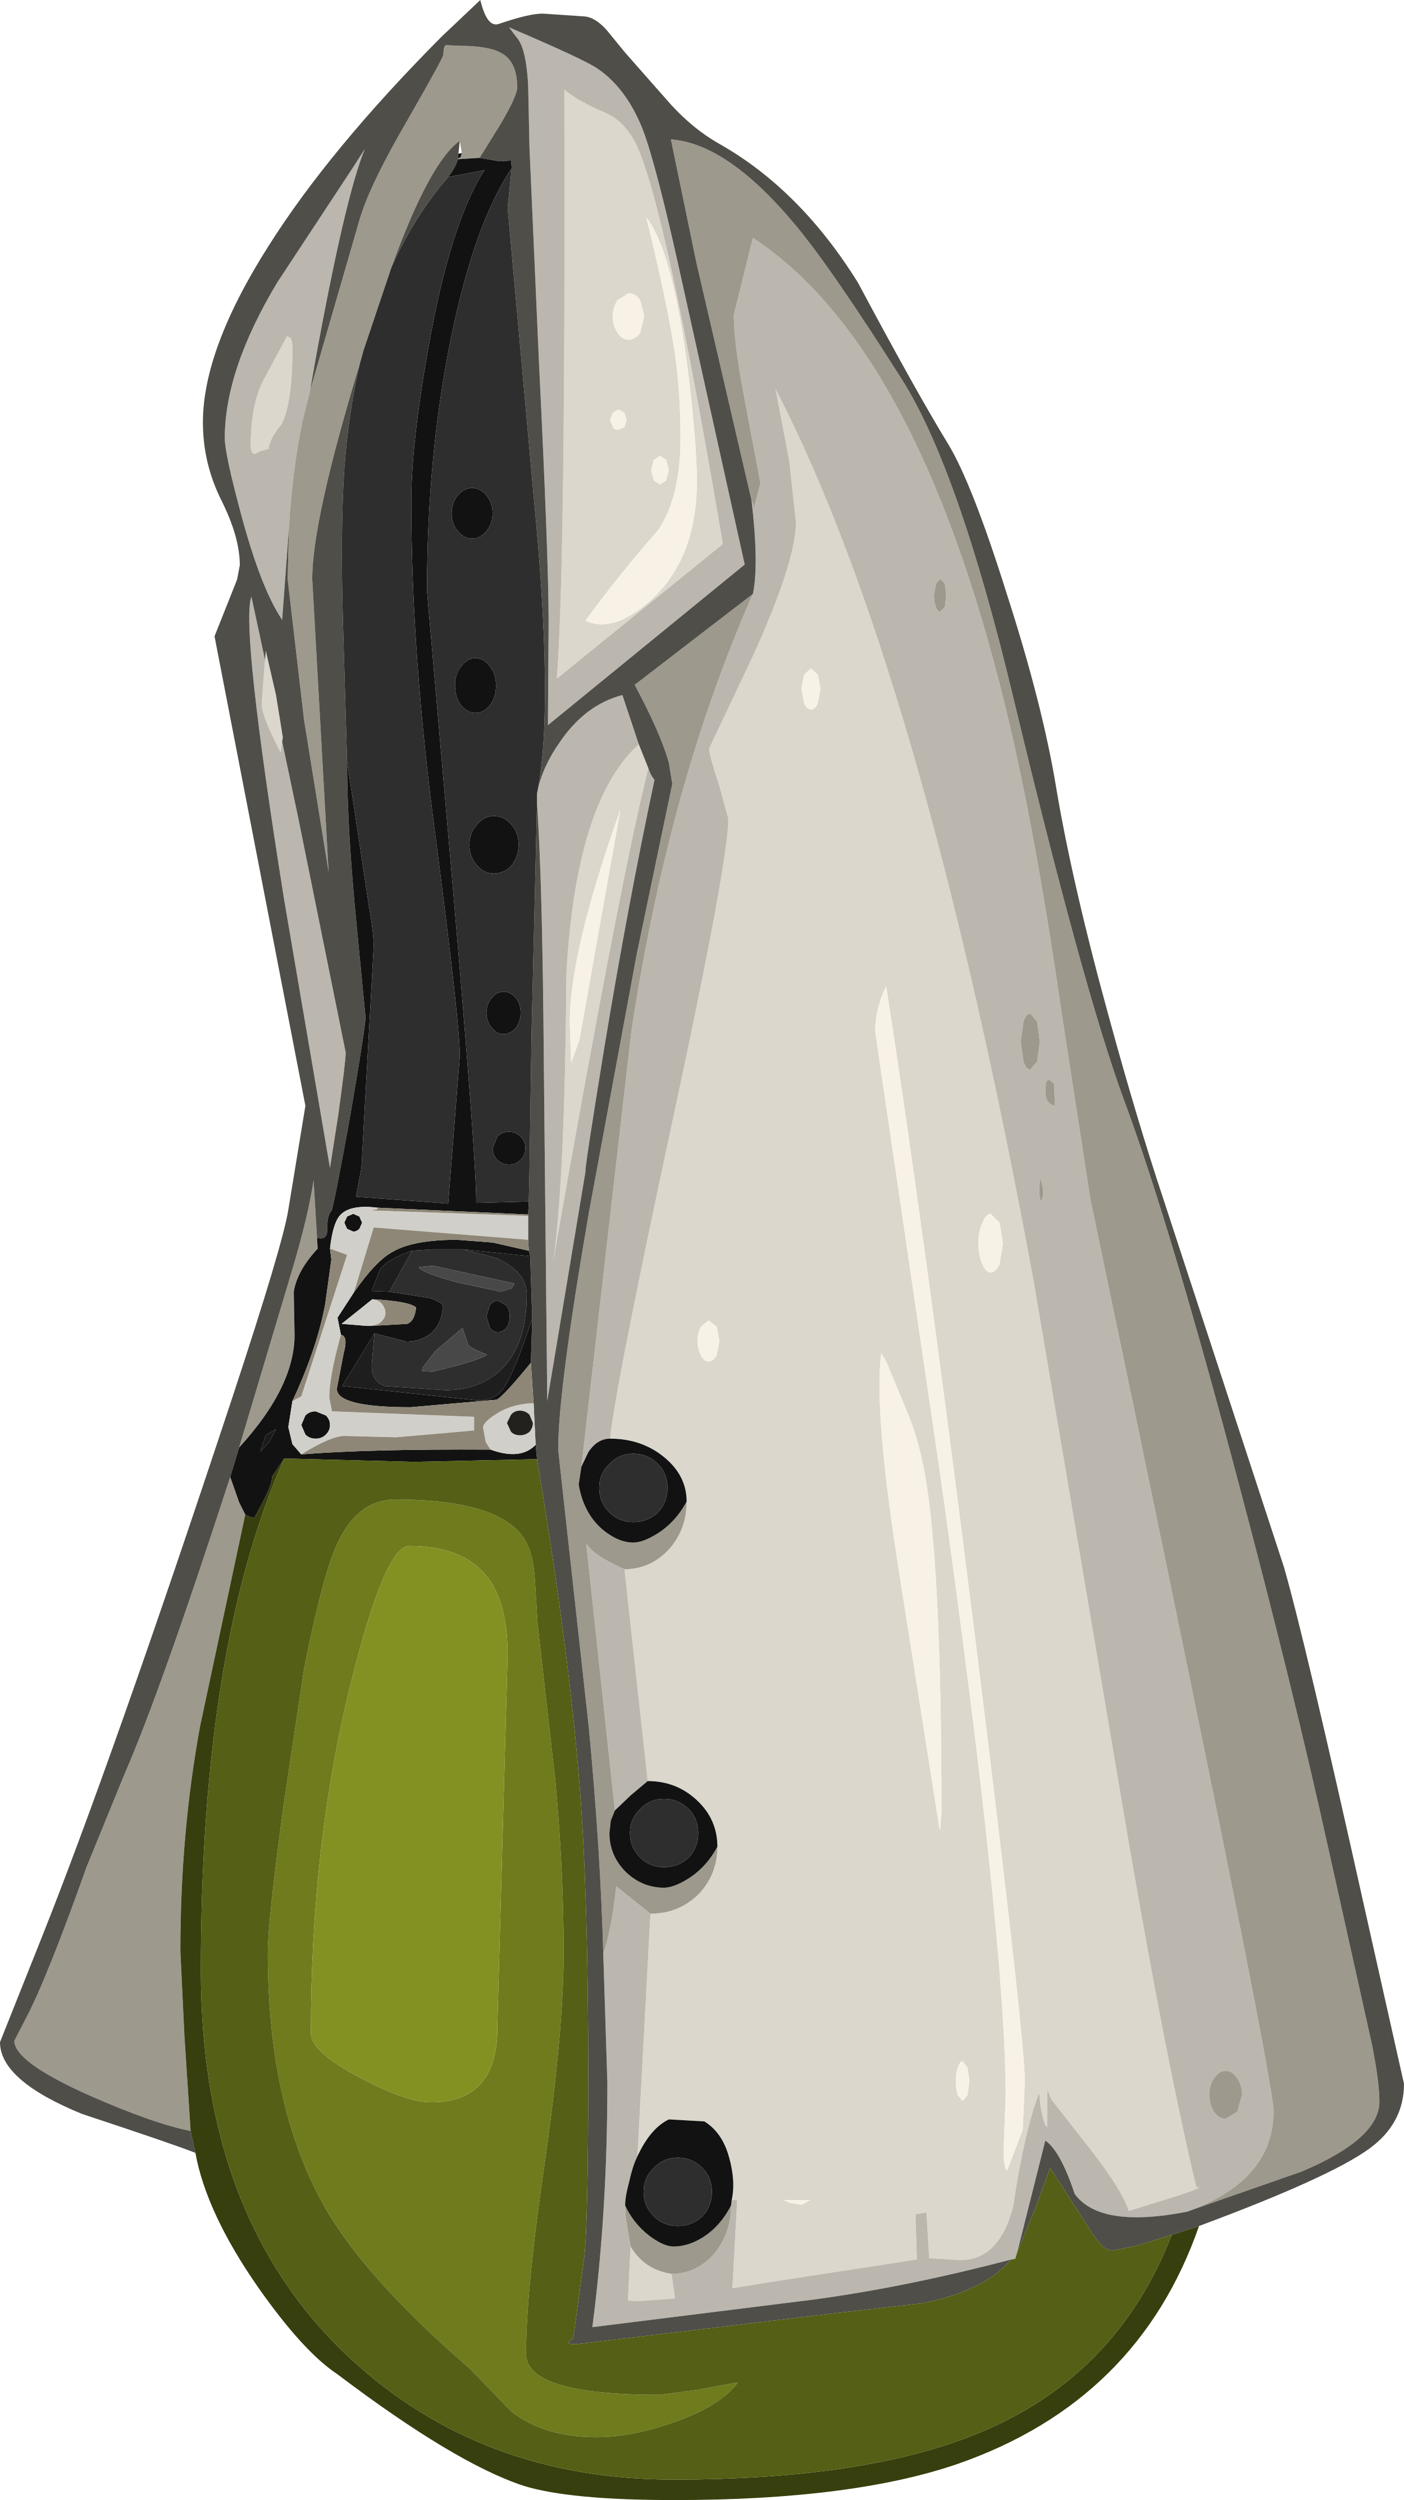 <?xml version="1.0" encoding="UTF-8" standalone="no"?>
<svg xmlns:ffdec="https://www.free-decompiler.com/flash" xmlns:xlink="http://www.w3.org/1999/xlink" ffdec:objectType="shape" height="182.9px" width="102.75px" xmlns="http://www.w3.org/2000/svg">
  <g transform="matrix(1.0, 0.0, 0.0, 1.0, 41.4, 149.3)">
    <path d="M2.9 -141.05 Q4.3 -140.45 5.15 -138.75 7.3 -134.35 11.5 -109.5 L-0.65 -99.65 Q0.0 -107.85 -0.1 -142.75 0.8 -141.95 2.9 -141.05 M5.35 -94.85 L6.05 -93.1 Q4.05 -85.2 -0.65 -58.55 L-0.9 -57.05 Q-0.05 -63.3 0.05 -78.05 0.75 -90.7 5.35 -94.85 M3.8 -124.95 Q4.1 -124.45 4.6 -124.45 5.1 -124.45 5.45 -124.95 L5.75 -126.15 5.45 -127.35 Q5.1 -127.85 4.6 -127.85 L3.8 -127.35 Q3.45 -126.85 3.45 -126.15 3.45 -125.45 3.8 -124.95 M3.25 -44.05 Q3.6 -47.7 7.85 -67.45 11.9 -86.25 11.9 -89.4 L11.2 -91.95 Q10.5 -94.05 10.5 -94.55 L13.7 -101.3 Q16.85 -108.25 16.85 -111.1 L16.35 -115.65 15.35 -120.85 Q26.0 -100.35 34.25 -55.55 L40.3 -19.85 Q43.7 0.5 46.15 10.7 46.9 10.65 44.75 11.35 L41.2 12.45 Q40.85 11.15 38.6 8.2 L35.55 4.3 35.25 3.6 35.25 6.3 Q35.0 6.25 34.75 4.8 L34.65 3.8 Q33.55 6.7 32.75 12.1 31.75 16.05 28.85 16.05 L26.6 15.9 26.4 12.55 25.6 12.7 25.7 16.0 15.3 17.6 12.2 18.1 12.55 11.65 12.15 11.65 Q12.45 10.25 11.95 8.5 11.45 6.7 10.15 5.9 L7.55 5.75 Q6.2 6.4 5.25 8.45 L6.2 -9.3 Q8.25 -9.3 9.7 -10.7 11.1 -12.15 11.1 -14.2 11.1 -16.2 9.6 -17.6 8.1 -19.0 6.0 -19.0 L4.3 -34.5 Q6.2 -34.5 7.55 -35.95 8.85 -37.4 8.85 -39.45 8.85 -41.35 7.2 -42.7 5.55 -44.05 3.25 -44.05 M7.75 17.05 L8.0 18.85 5.3 19.05 4.55 19.0 4.75 15.05 Q5.75 16.75 7.75 17.05 M8.0 -123.35 Q8.4 -120.6 8.4 -117.25 8.4 -112.9 6.75 -110.5 3.85 -107.2 1.45 -103.9 3.5 -102.9 6.35 -105.5 9.6 -108.55 9.6 -114.1 9.6 -116.9 8.9 -122.55 7.8 -130.95 5.9 -133.4 7.5 -126.85 8.0 -123.35 M7.35 -114.15 L7.55 -114.9 7.35 -115.65 6.9 -115.95 6.45 -115.65 6.25 -114.9 6.45 -114.15 6.9 -113.85 7.35 -114.15 M3.45 -119.1 L3.25 -118.6 3.45 -118.05 Q3.6 -117.85 3.85 -117.85 L4.3 -118.05 4.45 -118.6 4.3 -119.1 3.85 -119.35 3.45 -119.1 M17.95 -100.4 L17.45 -99.95 17.25 -98.9 17.45 -97.85 Q17.65 -97.4 17.95 -97.4 18.25 -97.4 18.45 -97.85 L18.65 -98.9 18.45 -99.95 17.95 -100.4 M4.0 -90.05 Q0.3 -79.7 0.3 -74.5 L0.4 -71.55 1.0 -73.2 4.0 -90.05 M9.65 -51.2 Q9.65 -50.6 9.9 -50.15 10.1 -49.7 10.45 -49.7 10.8 -49.7 11.05 -50.15 L11.25 -51.2 11.05 -52.25 10.45 -52.7 9.9 -52.25 Q9.65 -51.8 9.65 -51.2 M23.1 -50.3 Q22.5 -46.15 24.5 -33.65 L27.35 -15.55 27.4 -15.4 27.5 -16.6 Q27.5 -34.95 26.25 -41.65 25.8 -44.1 24.95 -46.1 L23.5 -49.6 23.1 -50.3 M31.75 -59.85 L31.1 -60.5 Q30.75 -60.5 30.5 -59.85 30.2 -59.25 30.2 -58.35 30.2 -57.45 30.5 -56.8 30.75 -56.2 31.1 -56.2 31.45 -56.2 31.75 -56.8 L32.0 -58.35 31.75 -59.85 M23.45 -77.15 Q22.65 -75.5 22.65 -73.85 L27.45 -41.15 Q32.2 -7.35 32.2 4.1 L32.05 7.85 Q32.0 9.15 32.3 9.5 L33.45 6.5 33.6 2.95 Q33.6 -0.25 29.95 -29.6 26.1 -60.3 23.45 -77.15 M29.4 1.95 L29.05 1.5 Q28.85 1.5 28.7 1.95 28.55 2.35 28.55 2.95 28.55 3.55 28.7 4.0 L29.05 4.4 29.4 4.0 29.55 2.95 29.4 1.95 M17.9 11.65 L15.95 11.65 16.4 11.85 17.25 12.0 17.9 11.65 M-21.75 -116.45 L-22.35 -116.3 -22.7 -116.1 Q-23.05 -116.05 -23.05 -116.7 -23.05 -119.95 -21.95 -121.8 L-20.4 -124.7 -20.15 -124.6 Q-20.0 -124.4 -20.0 -123.75 -20.0 -119.8 -20.8 -118.25 -21.65 -117.25 -21.75 -116.45 M-22.0 -101.0 L-21.95 -101.7 -21.2 -98.45 -20.7 -95.35 -20.75 -95.05 -20.85 -94.25 Q-22.2 -96.8 -22.25 -97.75 L-22.05 -100.5 -22.0 -101.0" fill="#dbd7cd" fill-rule="evenodd" stroke="none"/>
    <path d="M2.9 -141.05 Q0.8 -141.95 -0.1 -142.75 0.0 -107.85 -0.65 -99.65 L11.5 -109.5 Q7.3 -134.35 5.15 -138.75 4.3 -140.45 2.9 -141.05 M5.65 -139.8 Q6.65 -137.15 8.4 -129.2 L13.1 -108.0 -1.3 -96.25 -1.25 -103.8 Q-1.25 -108.45 -1.95 -122.65 L-2.65 -138.5 -2.75 -143.15 Q-2.9 -145.65 -3.5 -146.45 L-4.15 -147.3 Q1.25 -145.0 2.3 -144.3 4.45 -142.85 5.65 -139.8 M-20.25 -110.75 L-20.75 -103.95 Q-22.3 -106.25 -23.75 -111.65 -24.95 -116.1 -24.95 -117.25 -24.95 -122.25 -21.1 -128.65 L-15.5 -137.15 -14.7 -138.4 Q-16.15 -134.9 -18.4 -122.5 L-18.7 -120.75 -19.25 -118.55 Q-20.0 -115.0 -20.25 -110.75 M-2.05 -91.5 Q-1.65 -93.3 -0.4 -95.05 1.45 -97.75 4.15 -98.45 L5.35 -94.85 Q0.75 -90.7 0.05 -78.05 -0.05 -63.3 -0.9 -57.05 L-0.65 -58.55 Q4.05 -85.2 6.05 -93.1 6.2 -92.6 6.5 -92.25 4.55 -83.1 2.8 -72.5 1.35 -63.6 1.45 -63.6 L-1.35 -46.8 -1.6 -71.45 Q-1.7 -84.95 -2.1 -90.5 L-2.1 -91.25 -2.05 -91.5 M32.6 16.0 Q24.8 18.05 18.0 18.95 L1.95 20.95 Q3.05 12.55 3.05 3.1 L2.75 -6.35 Q3.35 -8.1 3.7 -11.3 L6.2 -9.3 5.25 8.45 Q4.9 9.15 4.65 10.3 4.35 11.4 4.35 12.05 L4.4 13.0 4.75 15.05 4.55 19.0 5.3 19.05 8.0 18.85 7.75 17.05 Q9.55 17.05 10.85 15.6 12.1 14.1 12.1 12.05 L12.15 11.65 12.55 11.65 12.2 18.1 15.3 17.6 25.7 16.0 25.6 12.7 26.4 12.55 26.6 15.9 28.85 16.05 Q31.75 16.05 32.75 12.1 33.55 6.7 34.65 3.8 L34.75 4.8 Q35.0 6.25 35.25 6.3 L35.25 3.6 35.55 4.3 38.6 8.2 Q40.85 11.15 41.2 12.45 L44.75 11.35 Q46.9 10.65 46.15 10.7 43.7 0.5 40.3 -19.85 L34.25 -55.55 Q26.0 -100.35 15.35 -120.85 L16.35 -115.65 16.85 -111.1 Q16.85 -108.25 13.7 -101.3 L10.5 -94.55 Q10.5 -94.05 11.2 -91.95 L11.9 -89.4 Q11.9 -86.25 7.85 -67.45 3.6 -47.7 3.25 -44.05 2.3 -44.05 1.65 -43.05 L1.15 -42.0 4.8 -73.8 Q7.55 -91.95 13.7 -105.85 14.15 -108.0 13.6 -112.7 L13.75 -112.35 13.75 -112.0 14.25 -113.95 12.95 -120.85 Q12.3 -124.45 12.3 -126.25 L13.7 -131.9 Q26.15 -123.7 32.6 -95.8 34.55 -87.3 36.3 -75.15 L38.4 -61.55 Q51.8 2.5 51.8 5.15 51.8 10.1 45.75 12.4 L45.5 12.5 Q39.1 13.75 37.25 11.2 36.2 8.05 35.1 7.3 L33.05 15.45 32.9 15.95 32.6 16.0 M27.1 -104.9 Q27.2 -104.55 27.4 -104.55 L27.75 -104.9 27.85 -105.75 27.75 -106.6 27.4 -106.95 27.1 -106.6 26.95 -105.75 Q26.95 -105.25 27.1 -104.9 M34.0 -75.15 Q33.7 -75.15 33.5 -74.55 L33.3 -73.1 33.5 -71.65 Q33.7 -71.05 34.0 -71.05 L34.5 -71.65 34.7 -73.1 34.5 -74.55 34.0 -75.15 M35.75 -70.0 L35.35 -70.35 35.15 -70.15 35.1 -69.45 Q35.1 -68.55 35.8 -68.4 L35.75 -70.0 M34.7 -63.05 L34.65 -62.05 34.75 -61.4 Q35.15 -61.85 34.75 -63.05 L34.7 -63.05 M3.6 -16.85 L1.5 -36.4 Q1.95 -35.55 4.3 -34.5 L6.0 -19.0 4.75 -17.95 3.6 -16.85 M48.3 5.7 L49.15 5.2 49.5 3.95 Q49.5 3.25 49.15 2.75 48.8 2.2 48.3 2.2 47.8 2.2 47.45 2.75 47.1 3.25 47.1 3.95 47.1 4.65 47.45 5.2 47.8 5.7 48.3 5.7 M-21.75 -116.45 Q-21.65 -117.25 -20.8 -118.25 -20.0 -119.8 -20.0 -123.75 -20.0 -124.4 -20.15 -124.6 L-20.4 -124.7 -21.95 -121.8 Q-23.05 -119.95 -23.05 -116.7 -23.05 -116.05 -22.7 -116.1 L-22.35 -116.3 -21.75 -116.45 M-20.75 -95.05 L-19.55 -89.35 -16.1 -72.3 Q-16.1 -71.65 -16.65 -67.7 L-17.25 -63.85 -20.6 -83.45 Q-23.8 -103.5 -23.0 -105.65 L-22.0 -101.0 -22.05 -100.5 -22.25 -97.75 Q-22.2 -96.8 -20.85 -94.25 L-20.75 -95.05" fill="#bbb7af" fill-rule="evenodd" stroke="none"/>
    <path d="M-27.45 6.6 Q-30.2 6.05 -34.85 4.0 -40.35 1.55 -40.35 0.0 L-39.55 -1.55 Q-38.0 -4.45 -35.05 -12.75 L-32.25 -19.6 Q-29.65 -25.55 -24.55 -41.25 L-23.9 -39.4 -23.45 -38.5 -26.75 -23.05 Q-28.2 -15.2 -28.2 -6.55 L-27.9 -0.3 -27.45 6.6 M-23.9 -43.4 L-20.0 -56.45 Q-18.85 -60.3 -18.45 -62.95 L-18.2 -58.75 -18.15 -57.95 Q-19.65 -56.35 -19.9 -54.8 L-19.85 -52.0 Q-19.65 -48.05 -23.9 -43.4 M-15.05 -122.75 Q-18.55 -111.25 -18.55 -106.95 L-17.35 -85.5 -19.15 -96.65 -20.35 -106.95 -20.25 -110.75 Q-20.0 -115.0 -19.25 -118.55 L-18.7 -120.75 -15.05 -133.35 Q-14.3 -135.85 -11.5 -140.65 -8.95 -145.1 -8.95 -145.3 -8.95 -145.95 -8.75 -146.0 L-7.85 -145.95 Q-5.5 -145.95 -4.6 -145.35 -3.55 -144.7 -3.55 -142.9 -3.55 -142.3 -4.75 -140.25 L-6.3 -137.75 -7.9 -137.65 -7.9 -137.7 -7.7 -137.8 -7.6 -138.1 -7.75 -139.0 Q-9.95 -137.45 -12.75 -129.75 L-14.8 -123.65 -15.05 -122.75 M2.75 -6.35 Q2.55 -13.85 1.7 -22.85 L-0.55 -43.25 Q-0.55 -47.6 1.7 -60.6 L5.2 -79.5 7.8 -91.95 7.55 -93.5 Q6.95 -95.65 5.05 -99.2 L13.7 -105.85 Q7.55 -91.95 4.8 -73.8 L1.15 -42.0 0.95 -40.7 Q1.3 -38.6 2.7 -37.4 3.85 -36.45 4.95 -36.45 5.65 -36.45 6.7 -37.1 8.05 -37.95 8.85 -39.45 8.85 -37.4 7.55 -35.95 6.2 -34.5 4.3 -34.5 1.95 -35.55 1.5 -36.4 L3.6 -16.85 3.3 -16.1 3.2 -15.2 Q3.2 -13.55 4.4 -12.35 5.6 -11.2 7.2 -11.2 7.9 -11.2 8.95 -11.85 10.3 -12.7 11.1 -14.2 11.1 -12.15 9.7 -10.7 8.25 -9.3 6.2 -9.3 L3.7 -11.3 Q3.35 -8.1 2.75 -6.35 M13.6 -112.7 L9.55 -130.15 7.7 -139.1 Q11.85 -138.8 16.8 -132.85 19.4 -129.75 24.6 -121.55 28.75 -115.0 32.75 -98.3 37.9 -76.85 40.85 -68.85 44.3 -59.55 49.35 -40.4 53.25 -25.7 55.85 -13.9 L59.0 0.25 Q59.55 3.0 59.55 4.45 59.55 7.15 53.9 9.55 L45.75 12.4 Q51.8 10.1 51.8 5.15 51.8 2.5 38.4 -61.55 L36.3 -75.15 Q34.55 -87.3 32.6 -95.8 26.15 -123.7 13.7 -131.9 L12.3 -126.25 Q12.3 -124.45 12.95 -120.85 L14.25 -113.95 13.75 -112.0 13.75 -112.35 13.6 -112.7 M12.1 12.05 Q12.1 14.1 10.85 15.6 9.55 17.05 7.75 17.05 5.75 16.75 4.75 15.05 L4.4 13.0 4.35 12.05 Q4.95 13.35 6.1 14.25 7.15 15.05 7.9 15.05 8.95 15.05 10.0 14.4 11.3 13.6 12.1 12.05 M34.0 -75.15 L34.5 -74.55 34.7 -73.1 34.5 -71.65 34.0 -71.05 Q33.7 -71.05 33.5 -71.65 L33.3 -73.1 33.5 -74.55 Q33.7 -75.15 34.0 -75.15 M27.1 -104.9 Q26.95 -105.25 26.95 -105.75 L27.1 -106.6 27.4 -106.95 27.75 -106.6 27.85 -105.75 27.75 -104.9 27.4 -104.55 Q27.2 -104.55 27.1 -104.9 M34.7 -63.05 L34.75 -63.05 Q35.15 -61.85 34.75 -61.4 L34.65 -62.05 34.7 -63.05 M35.75 -70.0 L35.8 -68.4 Q35.1 -68.55 35.1 -69.45 L35.15 -70.15 35.35 -70.35 35.75 -70.0 M48.3 5.7 Q47.8 5.7 47.45 5.2 47.1 4.65 47.1 3.95 47.1 3.25 47.45 2.75 47.8 2.2 48.3 2.2 48.8 2.2 49.15 2.75 49.5 3.25 49.5 3.95 L49.15 5.2 48.3 5.7" fill="#9e998d" fill-rule="evenodd" stroke="none"/>
    <path d="M5.65 -139.8 Q4.45 -142.85 2.3 -144.3 1.25 -145.0 -4.15 -147.3 L-3.5 -146.45 Q-2.9 -145.65 -2.75 -143.15 L-2.65 -138.5 -1.95 -122.65 Q-1.25 -108.45 -1.25 -103.8 L-1.3 -96.25 13.1 -108.0 8.4 -129.2 Q6.65 -137.15 5.65 -139.8 M-27.1 8.2 Q-28.6 7.6 -35.4 5.35 -41.4 2.9 -41.4 0.1 L-38.45 -7.3 Q-33.25 -20.3 -24.4 -47.05 -20.7 -58.25 -20.3 -60.8 L-19.05 -68.4 -25.7 -102.75 -24.05 -106.9 -23.85 -107.95 Q-23.85 -110.0 -25.2 -112.7 -26.55 -115.4 -26.55 -118.4 -26.55 -123.75 -21.75 -131.3 -17.3 -138.35 -9.1 -146.6 L-6.25 -149.3 Q-5.75 -147.25 -4.9 -147.55 -2.55 -148.35 -1.6 -148.3 L1.35 -148.1 Q2.15 -148.05 3.0 -147.1 L4.35 -145.45 7.7 -141.65 Q9.35 -139.85 11.2 -138.8 17.15 -135.45 21.4 -128.6 25.7 -120.55 28.0 -116.8 29.75 -113.9 32.25 -105.95 34.9 -97.75 35.9 -91.65 37.1 -84.5 39.85 -74.55 41.85 -67.25 43.75 -61.55 L52.55 -34.7 Q54.05 -29.55 58.5 -9.55 L61.35 3.15 Q61.35 6.05 58.8 7.9 55.9 10.0 46.35 13.55 L44.35 14.2 41.75 15.0 40.0 15.35 Q39.35 15.35 38.55 14.1 L35.45 9.3 34.45 12.05 33.05 15.45 35.1 7.3 Q36.2 8.05 37.25 11.2 39.1 13.75 45.5 12.5 L45.75 12.4 53.9 9.55 Q59.55 7.15 59.55 4.45 59.55 3.0 59.0 0.25 L55.85 -13.9 Q53.25 -25.7 49.35 -40.4 44.3 -59.55 40.85 -68.85 37.9 -76.85 32.75 -98.3 28.75 -115.0 24.6 -121.55 19.4 -129.75 16.8 -132.85 11.85 -138.8 7.7 -139.1 L9.55 -130.15 13.6 -112.7 Q14.15 -108.0 13.7 -105.85 L5.05 -99.2 Q6.95 -95.65 7.55 -93.5 L7.8 -91.95 5.2 -79.5 1.7 -60.6 Q-0.55 -47.6 -0.55 -43.25 L1.7 -22.85 Q2.55 -13.85 2.75 -6.35 L3.05 3.1 Q3.05 12.55 1.95 20.95 L18.0 18.95 Q24.8 18.05 32.6 16.0 30.65 18.3 26.1 19.2 L19.95 19.9 0.75 22.2 Q-0.25 22.2 0.55 21.8 L1.35 15.9 Q1.65 13.4 1.65 2.3 1.65 -10.35 1.05 -18.25 0.3 -28.2 -2.1 -42.55 L-2.2 -43.6 -2.35 -46.65 -2.55 -49.6 -2.45 -52.85 -2.6 -57.4 -2.7 -57.8 -2.75 -58.6 -2.75 -60.35 -2.75 -60.45 -2.7 -61.4 -2.65 -63.65 -2.5 -73.65 -2.1 -90.5 Q-1.7 -84.95 -1.6 -71.45 L-1.35 -46.8 1.45 -63.6 Q1.35 -63.6 2.8 -72.5 4.55 -83.1 6.5 -92.25 6.2 -92.6 6.05 -93.1 L5.35 -94.85 4.15 -98.45 Q1.45 -97.75 -0.4 -95.05 -1.65 -93.3 -2.05 -91.5 -0.85 -97.7 -2.35 -113.05 L-4.25 -134.1 -3.95 -137.0 -4.0 -137.55 -4.85 -137.5 -6.3 -137.75 -4.75 -140.25 Q-3.55 -142.3 -3.55 -142.9 -3.55 -144.7 -4.6 -145.35 -5.5 -145.95 -7.85 -145.95 L-8.75 -146.0 Q-8.95 -145.95 -8.95 -145.3 -8.95 -145.1 -11.5 -140.65 -14.3 -135.85 -15.05 -133.35 L-18.7 -120.75 -18.4 -122.5 Q-16.15 -134.9 -14.7 -138.4 L-15.5 -137.15 -21.1 -128.65 Q-24.95 -122.25 -24.95 -117.25 -24.95 -116.1 -23.75 -111.65 -22.3 -106.25 -20.75 -103.95 L-20.25 -110.75 -20.35 -106.95 -19.15 -96.65 -17.35 -85.5 -18.55 -106.95 Q-18.55 -111.25 -15.05 -122.75 -15.9 -119.15 -16.2 -115.0 -16.5 -110.45 -16.3 -103.75 L-16.0 -93.6 Q-16.0 -88.7 -15.3 -81.6 L-14.65 -74.9 Q-14.65 -74.15 -15.8 -67.5 -17.0 -60.9 -17.15 -60.7 -17.45 -60.4 -17.45 -59.45 -17.4 -58.7 -17.95 -58.7 L-18.2 -58.75 -18.45 -62.95 Q-18.85 -60.3 -20.0 -56.45 L-23.9 -43.4 -24.55 -41.25 Q-29.65 -25.55 -32.25 -19.6 L-35.05 -12.75 Q-38.0 -4.45 -39.55 -1.55 L-40.35 0.0 Q-40.35 1.55 -34.85 4.0 -30.2 6.05 -27.45 6.6 L-27.1 8.2 M-7.9 -137.7 L-7.9 -137.65 Q-8.0 -137.15 -8.6 -136.35 -11.1 -133.45 -12.75 -129.75 -9.95 -137.45 -7.75 -139.0 L-7.85 -138.05 -7.9 -137.7 M-20.75 -95.05 L-20.7 -95.35 -21.2 -98.45 -21.95 -101.7 -22.0 -101.0 -23.0 -105.65 Q-23.8 -103.5 -20.6 -83.45 L-17.25 -63.85 -16.65 -67.7 Q-16.1 -71.65 -16.1 -72.3 L-19.55 -89.35 -20.75 -95.05" fill="#4f4e49" fill-rule="evenodd" stroke="none"/>
    <path d="M-27.1 8.2 L-27.45 6.6 -27.9 -0.3 -28.2 -6.55 Q-28.2 -15.2 -26.75 -23.05 L-23.45 -38.5 Q-23.1 -38.3 -22.8 -38.25 -21.45 -40.6 -21.5 -41.25 L-20.6 -42.6 Q-26.7 -28.85 -26.7 -5.15 -26.7 13.1 -15.75 23.25 -6.2 32.1 7.9 32.1 22.5 32.1 30.8 28.45 40.45 24.25 44.35 14.2 L46.35 13.55 Q41.9 26.35 28.7 30.95 21.0 33.6 7.95 33.6 0.25 33.6 -3.1 32.55 -8.1 30.9 -16.7 24.4 -19.2 22.75 -22.5 18.05 -26.3 12.6 -27.1 8.2" fill="#383f0e" fill-rule="evenodd" stroke="none"/>
    <path d="M2.25 29.0 Q-1.6 29.0 -4.0 27.1 L-7.0 24.0 Q-14.75 17.3 -17.7 12.05 -21.8 4.75 -21.8 -6.4 -21.8 -8.8 -20.65 -17.2 L-19.15 -27.2 Q-17.8 -34.0 -16.75 -36.3 -15.25 -39.6 -12.45 -39.6 -4.75 -39.6 -2.95 -36.6 -2.35 -35.55 -2.25 -33.65 L-2.05 -30.45 -0.75 -18.95 Q-0.15 -12.4 -0.15 -6.5 -0.15 -0.85 -1.5 8.7 -2.9 18.2 -2.9 22.9 -2.9 25.9 6.85 25.9 L9.55 25.55 12.25 25.05 12.6 25.0 Q11.3 26.75 7.8 27.95 4.75 29.0 2.25 29.0 M-15.75 -26.05 Q-18.65 -14.35 -18.65 -0.55 -18.65 0.8 -15.05 2.7 -11.65 4.5 -9.85 4.5 -4.9 4.5 -5.0 -1.2 L-4.25 -28.2 Q-4.25 -31.6 -5.4 -33.45 -7.1 -36.2 -11.45 -36.2 -13.25 -36.2 -15.75 -26.05" fill="#6f7b1d" fill-rule="evenodd" stroke="none"/>
    <path d="M-15.75 -26.05 Q-13.25 -36.2 -11.45 -36.2 -7.1 -36.2 -5.4 -33.45 -4.25 -31.6 -4.25 -28.2 L-5.0 -1.2 Q-4.9 4.5 -9.85 4.5 -11.65 4.5 -15.05 2.7 -18.65 0.8 -18.65 -0.55 -18.65 -14.35 -15.75 -26.05" fill="#839123" fill-rule="evenodd" stroke="none"/>
    <path d="M-24.55 -41.25 L-23.9 -43.4 Q-19.65 -48.05 -19.85 -52.0 L-19.9 -54.8 Q-19.65 -56.35 -18.15 -57.95 L-18.2 -58.75 -17.95 -58.7 Q-17.4 -58.7 -17.45 -59.45 -17.45 -60.4 -17.15 -60.7 -17.0 -60.9 -15.8 -67.5 -14.65 -74.15 -14.65 -74.9 L-15.3 -81.6 Q-16.0 -88.7 -16.0 -93.6 L-14.4 -83.0 Q-14.05 -81.0 -14.05 -80.1 L-14.95 -63.85 -15.35 -61.75 -8.6 -61.25 -7.75 -72.05 Q-7.75 -74.45 -9.5 -87.9 -11.3 -101.3 -11.3 -112.65 -11.3 -116.85 -10.05 -123.85 -8.45 -132.95 -5.95 -136.85 L-8.6 -136.35 Q-8.0 -137.15 -7.9 -137.65 L-6.3 -137.75 -4.85 -137.5 -4.0 -137.55 -3.95 -137.0 Q-6.7 -132.9 -8.4 -124.55 -10.15 -116.0 -10.15 -106.05 L-8.3 -84.85 Q-6.5 -64.0 -6.55 -61.3 L-2.7 -61.4 -2.75 -60.45 -13.8 -60.95 Q-15.85 -61.2 -16.55 -60.35 -17.05 -59.75 -17.25 -57.95 L-17.15 -57.15 -17.6 -53.9 Q-18.2 -50.65 -20.0 -46.8 L-20.3 -44.9 -20.0 -43.65 -19.35 -42.9 Q-14.45 -43.3 -5.5 -43.25 -3.3 -42.45 -2.2 -43.6 L-2.1 -42.55 -11.05 -42.35 -20.6 -42.6 -21.5 -41.25 Q-21.45 -40.6 -22.8 -38.25 -23.1 -38.3 -23.45 -38.5 L-23.9 -39.4 -24.55 -41.25 M-2.7 -57.8 L-2.6 -57.4 -7.5 -57.9 -9.75 -57.9 -11.25 -57.8 Q-13.1 -57.15 -13.6 -56.4 L-14.2 -54.85 -12.9 -54.8 -10.35 -54.4 Q-9.65 -54.35 -9.0 -53.85 -9.0 -52.4 -10.0 -51.65 -10.75 -51.15 -11.65 -51.15 L-12.8 -51.45 -14.0 -51.75 -16.35 -47.9 -6.45 -46.85 Q-5.25 -46.85 -4.65 -47.6 -3.8 -48.7 -2.45 -52.85 L-2.55 -49.6 Q-4.55 -47.15 -5.05 -46.9 L-11.35 -46.35 Q-16.75 -46.35 -16.75 -47.7 L-16.25 -50.3 Q-15.9 -51.55 -16.45 -51.65 L-16.7 -52.9 -15.5 -54.75 Q-13.9 -57.05 -12.7 -57.7 -11.2 -58.6 -7.95 -58.6 L-5.35 -58.4 -2.7 -57.8 M12.15 11.65 L12.1 12.05 Q11.3 13.6 10.0 14.4 8.95 15.05 7.9 15.05 7.15 15.05 6.1 14.25 4.95 13.35 4.35 12.05 4.35 11.4 4.65 10.3 4.9 9.15 5.25 8.45 6.2 6.4 7.55 5.75 L10.15 5.9 Q11.45 6.7 11.95 8.5 12.45 10.25 12.15 11.65 M3.2 -42.2 Q2.45 -41.5 2.45 -40.45 2.45 -39.4 3.2 -38.65 3.9 -37.95 4.95 -37.95 6.0 -37.95 6.75 -38.65 7.45 -39.4 7.45 -40.45 7.45 -41.5 6.75 -42.2 6.0 -42.95 4.95 -42.95 3.9 -42.95 3.2 -42.2 M8.85 -39.45 Q8.05 -37.95 6.7 -37.1 5.65 -36.45 4.95 -36.45 3.85 -36.45 2.7 -37.4 1.3 -38.6 0.95 -40.7 L1.15 -42.0 1.65 -43.05 Q2.3 -44.05 3.25 -44.05 5.55 -44.05 7.2 -42.7 8.85 -41.35 8.85 -39.45 M3.6 -16.85 L4.75 -17.95 6.0 -19.0 Q8.1 -19.0 9.6 -17.6 11.1 -16.2 11.1 -14.2 10.3 -12.7 8.95 -11.85 7.9 -11.2 7.2 -11.2 5.6 -11.2 4.4 -12.35 3.2 -13.55 3.2 -15.2 L3.3 -16.1 3.6 -16.85 M5.45 -16.95 Q4.7 -16.25 4.7 -15.2 4.7 -14.15 5.45 -13.4 6.15 -12.7 7.2 -12.7 8.25 -12.7 9.0 -13.4 9.7 -14.15 9.7 -15.2 9.7 -16.25 9.0 -16.95 8.25 -17.7 7.2 -17.7 6.15 -17.7 5.45 -16.95 M8.2 8.55 Q7.15 8.55 6.45 9.3 5.7 10.0 5.7 11.05 5.7 12.1 6.45 12.85 7.15 13.55 8.2 13.55 9.25 13.55 10.0 12.85 10.7 12.1 10.7 11.05 10.7 10.0 10.0 9.3 9.25 8.55 8.2 8.55 M-7.6 -138.1 L-7.7 -137.8 -7.9 -137.7 -7.85 -138.05 -7.6 -138.1 M-5.8 -113.05 Q-5.35 -112.5 -5.35 -111.75 -5.35 -111.0 -5.8 -110.45 -6.25 -109.9 -6.85 -109.9 -7.45 -109.9 -7.9 -110.45 -8.35 -111.0 -8.35 -111.75 -8.35 -112.5 -7.9 -113.05 -7.45 -113.6 -6.85 -113.6 -6.25 -113.6 -5.8 -113.05 M-7.05 -87.5 Q-7.05 -88.35 -6.5 -88.95 -6.0 -89.6 -5.25 -89.6 -4.5 -89.6 -3.95 -88.95 -3.45 -88.35 -3.45 -87.5 -3.45 -86.65 -3.95 -86.0 -4.5 -85.4 -5.25 -85.4 -6.0 -85.4 -6.5 -86.0 -7.05 -86.65 -7.05 -87.5 M-5.55 -100.55 Q-5.1 -100.0 -5.1 -99.15 -5.1 -98.3 -5.55 -97.7 -6.0 -97.15 -6.6 -97.15 -7.2 -97.15 -7.65 -97.7 -8.1 -98.3 -8.1 -99.15 -8.1 -100.0 -7.65 -100.55 -7.2 -101.15 -6.6 -101.15 -6.0 -101.15 -5.55 -100.55 M-3.3 -66.15 Q-2.95 -65.8 -2.95 -65.3 -2.95 -64.8 -3.3 -64.45 -3.65 -64.1 -4.15 -64.1 -4.65 -64.1 -5.0 -64.45 -5.35 -64.8 -5.35 -65.3 L-5.0 -66.15 Q-4.65 -66.5 -4.15 -66.5 -3.65 -66.5 -3.3 -66.15 M-3.65 -76.3 Q-3.3 -75.85 -3.3 -75.2 -3.3 -74.55 -3.65 -74.1 -4.05 -73.65 -4.55 -73.65 -5.05 -73.65 -5.4 -74.1 -5.8 -74.55 -5.8 -75.2 -5.8 -75.85 -5.4 -76.3 -5.05 -76.75 -4.55 -76.75 -4.05 -76.75 -3.65 -76.3 M-15.1 -60.3 L-14.9 -59.85 -15.1 -59.4 Q-15.3 -59.2 -15.55 -59.2 L-16.0 -59.4 -16.2 -59.85 -16.0 -60.3 -15.55 -60.5 -15.1 -60.3 M-14.15 -54.25 L-16.4 -52.45 -14.55 -52.3 -14.2 -52.3 -11.6 -52.45 Q-11.05 -52.65 -10.95 -53.65 -11.45 -54.1 -14.15 -54.25 M-5.8 -53.0 L-5.55 -53.8 Q-5.3 -54.15 -4.95 -54.15 L-4.35 -53.8 Q-4.1 -53.5 -4.1 -53.0 -4.1 -52.5 -4.35 -52.15 -4.6 -51.85 -4.95 -51.85 -5.3 -51.85 -5.55 -52.15 L-5.8 -53.0 M-19.05 -45.75 Q-18.75 -46.05 -18.3 -46.05 L-17.55 -45.75 Q-17.25 -45.45 -17.25 -45.05 -17.25 -44.65 -17.55 -44.35 -17.85 -44.05 -18.3 -44.05 -18.75 -44.05 -19.05 -44.35 L-19.35 -45.05 -19.05 -45.75 M-21.95 -44.3 L-22.35 -43.1 -21.7 -43.8 -21.2 -44.75 -21.95 -44.3" fill="#121212" fill-rule="evenodd" stroke="none"/>
    <path d="M-16.0 -93.6 L-16.3 -103.75 Q-16.5 -110.45 -16.2 -115.0 -15.9 -119.15 -15.05 -122.75 L-14.8 -123.65 -12.75 -129.75 Q-11.1 -133.45 -8.6 -136.35 L-5.95 -136.85 Q-8.45 -132.95 -10.05 -123.85 -11.3 -116.85 -11.3 -112.65 -11.3 -101.3 -9.5 -87.9 -7.75 -74.45 -7.75 -72.05 L-8.6 -61.25 -15.35 -61.75 -14.95 -63.85 -14.05 -80.1 Q-14.05 -81.0 -14.4 -83.0 L-16.0 -93.6 M-3.95 -137.0 L-4.25 -134.1 -2.35 -113.05 Q-0.85 -97.7 -2.05 -91.5 L-2.1 -91.25 -2.1 -90.5 -2.5 -73.65 -2.65 -63.65 -2.7 -61.4 -6.55 -61.3 Q-6.5 -64.0 -8.3 -84.85 L-10.15 -106.05 Q-10.15 -116.0 -8.4 -124.55 -6.7 -132.9 -3.95 -137.0 M3.2 -42.2 Q3.9 -42.95 4.95 -42.95 6.0 -42.95 6.75 -42.2 7.45 -41.5 7.45 -40.45 7.45 -39.4 6.75 -38.65 6.0 -37.95 4.95 -37.95 3.9 -37.95 3.2 -38.65 2.45 -39.4 2.45 -40.45 2.45 -41.5 3.2 -42.2 M5.45 -16.95 Q6.15 -17.7 7.2 -17.7 8.25 -17.7 9.0 -16.95 9.7 -16.25 9.7 -15.2 9.7 -14.15 9.0 -13.4 8.25 -12.7 7.2 -12.7 6.15 -12.7 5.45 -13.4 4.7 -14.15 4.7 -15.2 4.7 -16.25 5.45 -16.95 M8.2 8.55 Q9.25 8.55 10.0 9.3 10.7 10.0 10.7 11.05 10.7 12.1 10.0 12.85 9.25 13.55 8.2 13.55 7.15 13.55 6.45 12.85 5.7 12.1 5.7 11.05 5.7 10.0 6.45 9.3 7.15 8.55 8.2 8.55 M-5.8 -113.05 Q-6.25 -113.6 -6.85 -113.6 -7.45 -113.6 -7.9 -113.05 -8.35 -112.5 -8.35 -111.75 -8.35 -111.0 -7.9 -110.45 -7.45 -109.9 -6.85 -109.9 -6.25 -109.9 -5.8 -110.45 -5.35 -111.0 -5.35 -111.75 -5.35 -112.5 -5.8 -113.05 M-5.55 -100.55 Q-6.0 -101.15 -6.6 -101.15 -7.2 -101.15 -7.65 -100.55 -8.1 -100.0 -8.1 -99.15 -8.1 -98.3 -7.65 -97.7 -7.2 -97.15 -6.6 -97.15 -6.0 -97.15 -5.55 -97.7 -5.1 -98.3 -5.1 -99.15 -5.1 -100.0 -5.55 -100.55 M-7.05 -87.5 Q-7.05 -86.65 -6.5 -86.0 -6.0 -85.4 -5.25 -85.4 -4.5 -85.4 -3.95 -86.0 -3.45 -86.65 -3.45 -87.5 -3.45 -88.35 -3.95 -88.95 -4.5 -89.6 -5.25 -89.6 -6.0 -89.6 -6.5 -88.95 -7.05 -88.35 -7.05 -87.5 M-3.65 -76.3 Q-4.05 -76.75 -4.55 -76.75 -5.05 -76.75 -5.4 -76.3 -5.8 -75.85 -5.8 -75.2 -5.8 -74.55 -5.4 -74.1 -5.05 -73.65 -4.55 -73.65 -4.05 -73.65 -3.65 -74.1 -3.3 -74.55 -3.3 -75.2 -3.3 -75.85 -3.65 -76.3 M-3.3 -66.15 Q-3.65 -66.5 -4.15 -66.5 -4.65 -66.5 -5.0 -66.15 L-5.35 -65.3 Q-5.35 -64.8 -5.0 -64.45 -4.65 -64.1 -4.15 -64.1 -3.65 -64.1 -3.3 -64.45 -2.95 -64.8 -2.95 -65.3 -2.95 -65.8 -3.3 -66.15 M-11.25 -57.8 L-9.75 -57.9 -7.5 -57.9 -5.05 -57.25 Q-2.85 -56.25 -2.85 -54.6 -2.85 -50.65 -5.0 -48.85 -6.55 -47.6 -8.8 -47.6 L-13.25 -47.9 Q-14.2 -48.25 -14.2 -49.4 L-14.0 -51.75 -12.8 -51.45 -11.65 -51.15 Q-10.75 -51.15 -10.0 -51.65 -9.0 -52.4 -9.0 -53.85 -9.65 -54.35 -10.35 -54.4 L-12.9 -54.8 -11.25 -57.8 M-5.8 -53.0 L-5.55 -52.15 Q-5.3 -51.85 -4.95 -51.85 -4.6 -51.85 -4.35 -52.15 -4.1 -52.5 -4.1 -53.0 -4.1 -53.5 -4.35 -53.8 L-4.95 -54.15 Q-5.3 -54.15 -5.55 -53.8 L-5.8 -53.0 M-9.55 -50.45 L-10.5 -49.2 -10.5 -49.0 -9.75 -48.95 -7.95 -49.4 Q-6.15 -49.9 -5.75 -50.2 -7.05 -50.7 -7.15 -50.95 L-7.55 -52.15 -9.55 -50.45 M-3.95 -55.05 L-3.75 -55.4 -9.7 -56.7 -10.75 -56.6 Q-10.55 -56.2 -8.0 -55.5 L-4.75 -54.8 -3.95 -55.05" fill="#2e2e2e" fill-rule="evenodd" stroke="none"/>
    <path d="M-21.95 -44.3 L-21.2 -44.75 -21.7 -43.8 -22.35 -43.1 -21.95 -44.3" fill="#1b1b1b" fill-rule="evenodd" stroke="none"/>
    <path d="M-2.75 -60.35 L-2.75 -58.6 -14.05 -59.5 -15.5 -54.75 -16.7 -52.9 -16.45 -51.65 Q-17.3 -48.6 -17.3 -47.05 L-17.1 -46.05 -6.7 -45.65 -6.7 -44.65 -12.4 -44.15 -16.25 -44.25 Q-17.25 -44.2 -19.35 -42.9 L-20.0 -43.65 -20.3 -44.9 -20.0 -46.8 -19.35 -47.15 -16.0 -57.5 -17.25 -57.95 Q-17.05 -59.75 -16.55 -60.35 -15.85 -61.2 -13.8 -60.95 L-13.75 -60.85 -14.25 -60.75 -2.75 -60.35 M-2.35 -46.65 L-2.2 -43.6 Q-3.3 -42.45 -5.5 -43.25 L-5.85 -43.8 -6.05 -44.85 Q-6.05 -45.25 -5.1 -45.85 -3.95 -46.6 -2.35 -46.65 M-15.1 -60.3 L-15.55 -60.5 -16.0 -60.3 -16.2 -59.85 -16.0 -59.4 -15.55 -59.2 Q-15.3 -59.2 -15.1 -59.4 L-14.9 -59.85 -15.1 -60.3 M-14.15 -54.25 Q-13.65 -54.2 -13.4 -53.85 -13.15 -53.5 -13.2 -53.1 -13.3 -52.7 -13.7 -52.45 L-14.2 -52.3 -14.55 -52.3 -16.4 -52.45 -14.15 -54.25 M-4.0 -44.55 Q-3.75 -44.3 -3.35 -44.3 -2.95 -44.3 -2.65 -44.55 -2.4 -44.85 -2.4 -45.2 L-2.65 -45.8 Q-2.95 -46.1 -3.35 -46.1 -3.75 -46.1 -4.0 -45.8 L-4.3 -45.2 -4.0 -44.55 M-19.05 -45.75 L-19.35 -45.05 -19.05 -44.35 Q-18.75 -44.05 -18.3 -44.05 -17.85 -44.05 -17.55 -44.35 -17.25 -44.65 -17.25 -45.05 -17.25 -45.45 -17.55 -45.75 L-18.3 -46.05 Q-18.75 -46.05 -19.05 -45.75" fill="#d1cfc9" fill-rule="evenodd" stroke="none"/>
    <path d="M-2.75 -60.45 L-2.75 -60.35 -14.25 -60.75 -13.75 -60.85 -13.8 -60.95 -2.75 -60.45 M-2.75 -58.6 L-2.7 -57.8 -5.35 -58.4 -7.95 -58.6 Q-11.2 -58.6 -12.7 -57.7 -13.9 -57.05 -15.5 -54.75 L-14.05 -59.5 -2.75 -58.6 M-2.55 -49.6 L-2.35 -46.65 Q-3.95 -46.6 -5.1 -45.85 -6.05 -45.25 -6.05 -44.85 L-5.85 -43.8 -5.5 -43.25 Q-14.45 -43.3 -19.35 -42.9 -17.25 -44.2 -16.25 -44.25 L-12.4 -44.15 -6.7 -44.65 -6.7 -45.65 -17.1 -46.05 -17.3 -47.05 Q-17.3 -48.6 -16.45 -51.65 -15.9 -51.55 -16.25 -50.3 L-16.75 -47.7 Q-16.75 -46.35 -11.35 -46.35 L-5.05 -46.9 Q-4.55 -47.15 -2.55 -49.6 M-17.25 -57.95 L-16.0 -57.5 -19.35 -47.15 -20.0 -46.8 Q-18.2 -50.65 -17.6 -53.9 L-17.15 -57.15 -17.25 -57.95 M-14.2 -52.3 L-13.7 -52.45 Q-13.3 -52.7 -13.2 -53.1 -13.15 -53.5 -13.4 -53.85 -13.65 -54.2 -14.15 -54.25 -11.45 -54.1 -10.95 -53.65 -11.05 -52.65 -11.6 -52.45 L-14.2 -52.3" fill="#8e8777" fill-rule="evenodd" stroke="none"/>
    <path d="M-2.6 -57.4 L-2.45 -52.85 Q-3.8 -48.7 -4.65 -47.6 -5.25 -46.85 -6.45 -46.85 L-16.35 -47.9 -14.0 -51.75 -14.2 -49.4 Q-14.2 -48.25 -13.25 -47.9 L-8.8 -47.6 Q-6.55 -47.6 -5.0 -48.85 -2.85 -50.65 -2.85 -54.6 -2.85 -56.25 -5.05 -57.25 L-7.5 -57.9 -2.6 -57.4 M-12.9 -54.8 L-14.2 -54.85 -13.6 -56.4 Q-13.1 -57.15 -11.25 -57.8 L-12.9 -54.8" fill="#1e1e1e" fill-rule="evenodd" stroke="none"/>
    <path d="M-4.0 -44.55 L-4.3 -45.2 -4.0 -45.8 Q-3.75 -46.1 -3.35 -46.1 -2.95 -46.1 -2.65 -45.8 L-2.4 -45.2 Q-2.4 -44.85 -2.65 -44.55 -2.95 -44.3 -3.35 -44.3 -3.75 -44.3 -4.0 -44.55" fill="#23211d" fill-rule="evenodd" stroke="none"/>
    <path d="M-3.95 -55.05 L-4.75 -54.8 -8.0 -55.5 Q-10.55 -56.2 -10.75 -56.6 L-9.7 -56.7 -3.75 -55.4 -3.95 -55.05 M-9.55 -50.45 L-7.55 -52.15 -7.15 -50.95 Q-7.05 -50.7 -5.75 -50.2 -6.15 -49.9 -7.95 -49.4 L-9.75 -48.95 -10.5 -49.0 -10.5 -49.2 -9.55 -50.45" fill="#484848" fill-rule="evenodd" stroke="none"/>
    <path d="M3.8 -124.95 Q3.45 -125.45 3.45 -126.15 3.45 -126.85 3.8 -127.35 L4.6 -127.85 Q5.1 -127.85 5.45 -127.35 L5.75 -126.15 5.45 -124.95 Q5.1 -124.45 4.6 -124.45 4.1 -124.45 3.8 -124.95 M3.45 -119.1 L3.85 -119.35 4.3 -119.1 4.45 -118.6 4.3 -118.05 3.85 -117.85 Q3.6 -117.85 3.45 -118.05 L3.25 -118.6 3.45 -119.1 M7.35 -114.15 L6.9 -113.85 6.45 -114.15 6.25 -114.9 6.45 -115.65 6.9 -115.95 7.35 -115.65 7.55 -114.9 7.35 -114.15 M8.0 -123.35 Q7.5 -126.85 5.9 -133.4 7.8 -130.95 8.9 -122.55 9.6 -116.9 9.6 -114.1 9.6 -108.55 6.35 -105.5 3.5 -102.9 1.45 -103.9 3.85 -107.2 6.75 -110.5 8.4 -112.9 8.4 -117.25 8.4 -120.6 8.0 -123.35 M17.95 -100.4 L18.45 -99.95 18.65 -98.9 18.45 -97.85 Q18.25 -97.4 17.95 -97.4 17.65 -97.4 17.45 -97.85 L17.25 -98.9 17.45 -99.95 17.95 -100.4 M4.0 -90.05 L1.0 -73.2 0.4 -71.55 0.3 -74.5 Q0.3 -79.7 4.0 -90.05 M9.65 -51.2 Q9.65 -51.8 9.9 -52.25 L10.45 -52.7 11.05 -52.25 11.25 -51.2 11.05 -50.15 Q10.8 -49.7 10.45 -49.7 10.1 -49.7 9.9 -50.15 9.65 -50.6 9.65 -51.2 M31.75 -59.85 L32.0 -58.35 31.75 -56.8 Q31.45 -56.2 31.1 -56.2 30.75 -56.2 30.5 -56.8 30.2 -57.45 30.2 -58.35 30.2 -59.25 30.5 -59.85 30.75 -60.5 31.1 -60.5 L31.75 -59.85 M23.1 -50.3 L23.5 -49.6 24.95 -46.1 Q25.8 -44.1 26.25 -41.65 27.5 -34.95 27.5 -16.6 L27.4 -15.4 27.35 -15.55 24.5 -33.65 Q22.5 -46.15 23.1 -50.3 M23.45 -77.15 Q26.1 -60.3 29.95 -29.6 33.6 -0.25 33.6 2.95 L33.45 6.5 32.3 9.5 Q32.0 9.15 32.05 7.85 L32.2 4.1 Q32.2 -7.35 27.45 -41.15 L22.65 -73.85 Q22.65 -75.5 23.45 -77.15 M29.4 1.95 L29.55 2.95 29.4 4.0 29.05 4.4 28.7 4.0 Q28.55 3.55 28.55 2.95 28.55 2.35 28.7 1.95 28.85 1.5 29.05 1.5 L29.4 1.95 M17.9 11.65 L17.25 12.0 16.4 11.85 15.95 11.65 17.9 11.65" fill="#f7f2e5" fill-rule="evenodd" stroke="none"/>
    <path d="M-2.1 -42.55 Q0.3 -28.2 1.05 -18.25 1.65 -10.35 1.65 2.3 1.65 13.4 1.35 15.9 L0.55 21.8 Q-0.25 22.2 0.75 22.2 L19.95 19.9 26.1 19.2 Q30.65 18.3 32.6 16.0 L32.9 15.95 33.05 15.45 34.45 12.05 35.45 9.3 38.55 14.1 Q39.35 15.35 40.0 15.35 L41.75 15.0 44.35 14.2 Q40.45 24.25 30.8 28.45 22.5 32.1 7.9 32.1 -6.2 32.1 -15.75 23.25 -26.7 13.1 -26.7 -5.15 -26.7 -28.85 -20.6 -42.6 L-11.05 -42.35 -2.1 -42.55 M2.25 29.0 Q4.75 29.0 7.8 27.95 11.3 26.75 12.6 25.0 L12.25 25.05 9.55 25.55 6.85 25.9 Q-2.9 25.9 -2.9 22.9 -2.9 18.2 -1.5 8.7 -0.15 -0.85 -0.15 -6.5 -0.15 -12.4 -0.75 -18.95 L-2.05 -30.45 -2.25 -33.65 Q-2.35 -35.55 -2.95 -36.6 -4.75 -39.6 -12.45 -39.6 -15.25 -39.6 -16.75 -36.3 -17.8 -34.0 -19.15 -27.2 L-20.65 -17.2 Q-21.8 -8.8 -21.8 -6.4 -21.8 4.75 -17.7 12.05 -14.75 17.3 -7.0 24.0 L-4.0 27.1 Q-1.6 29.0 2.25 29.0" fill="#555f15" fill-rule="evenodd" stroke="none"/>
  </g>
</svg>
